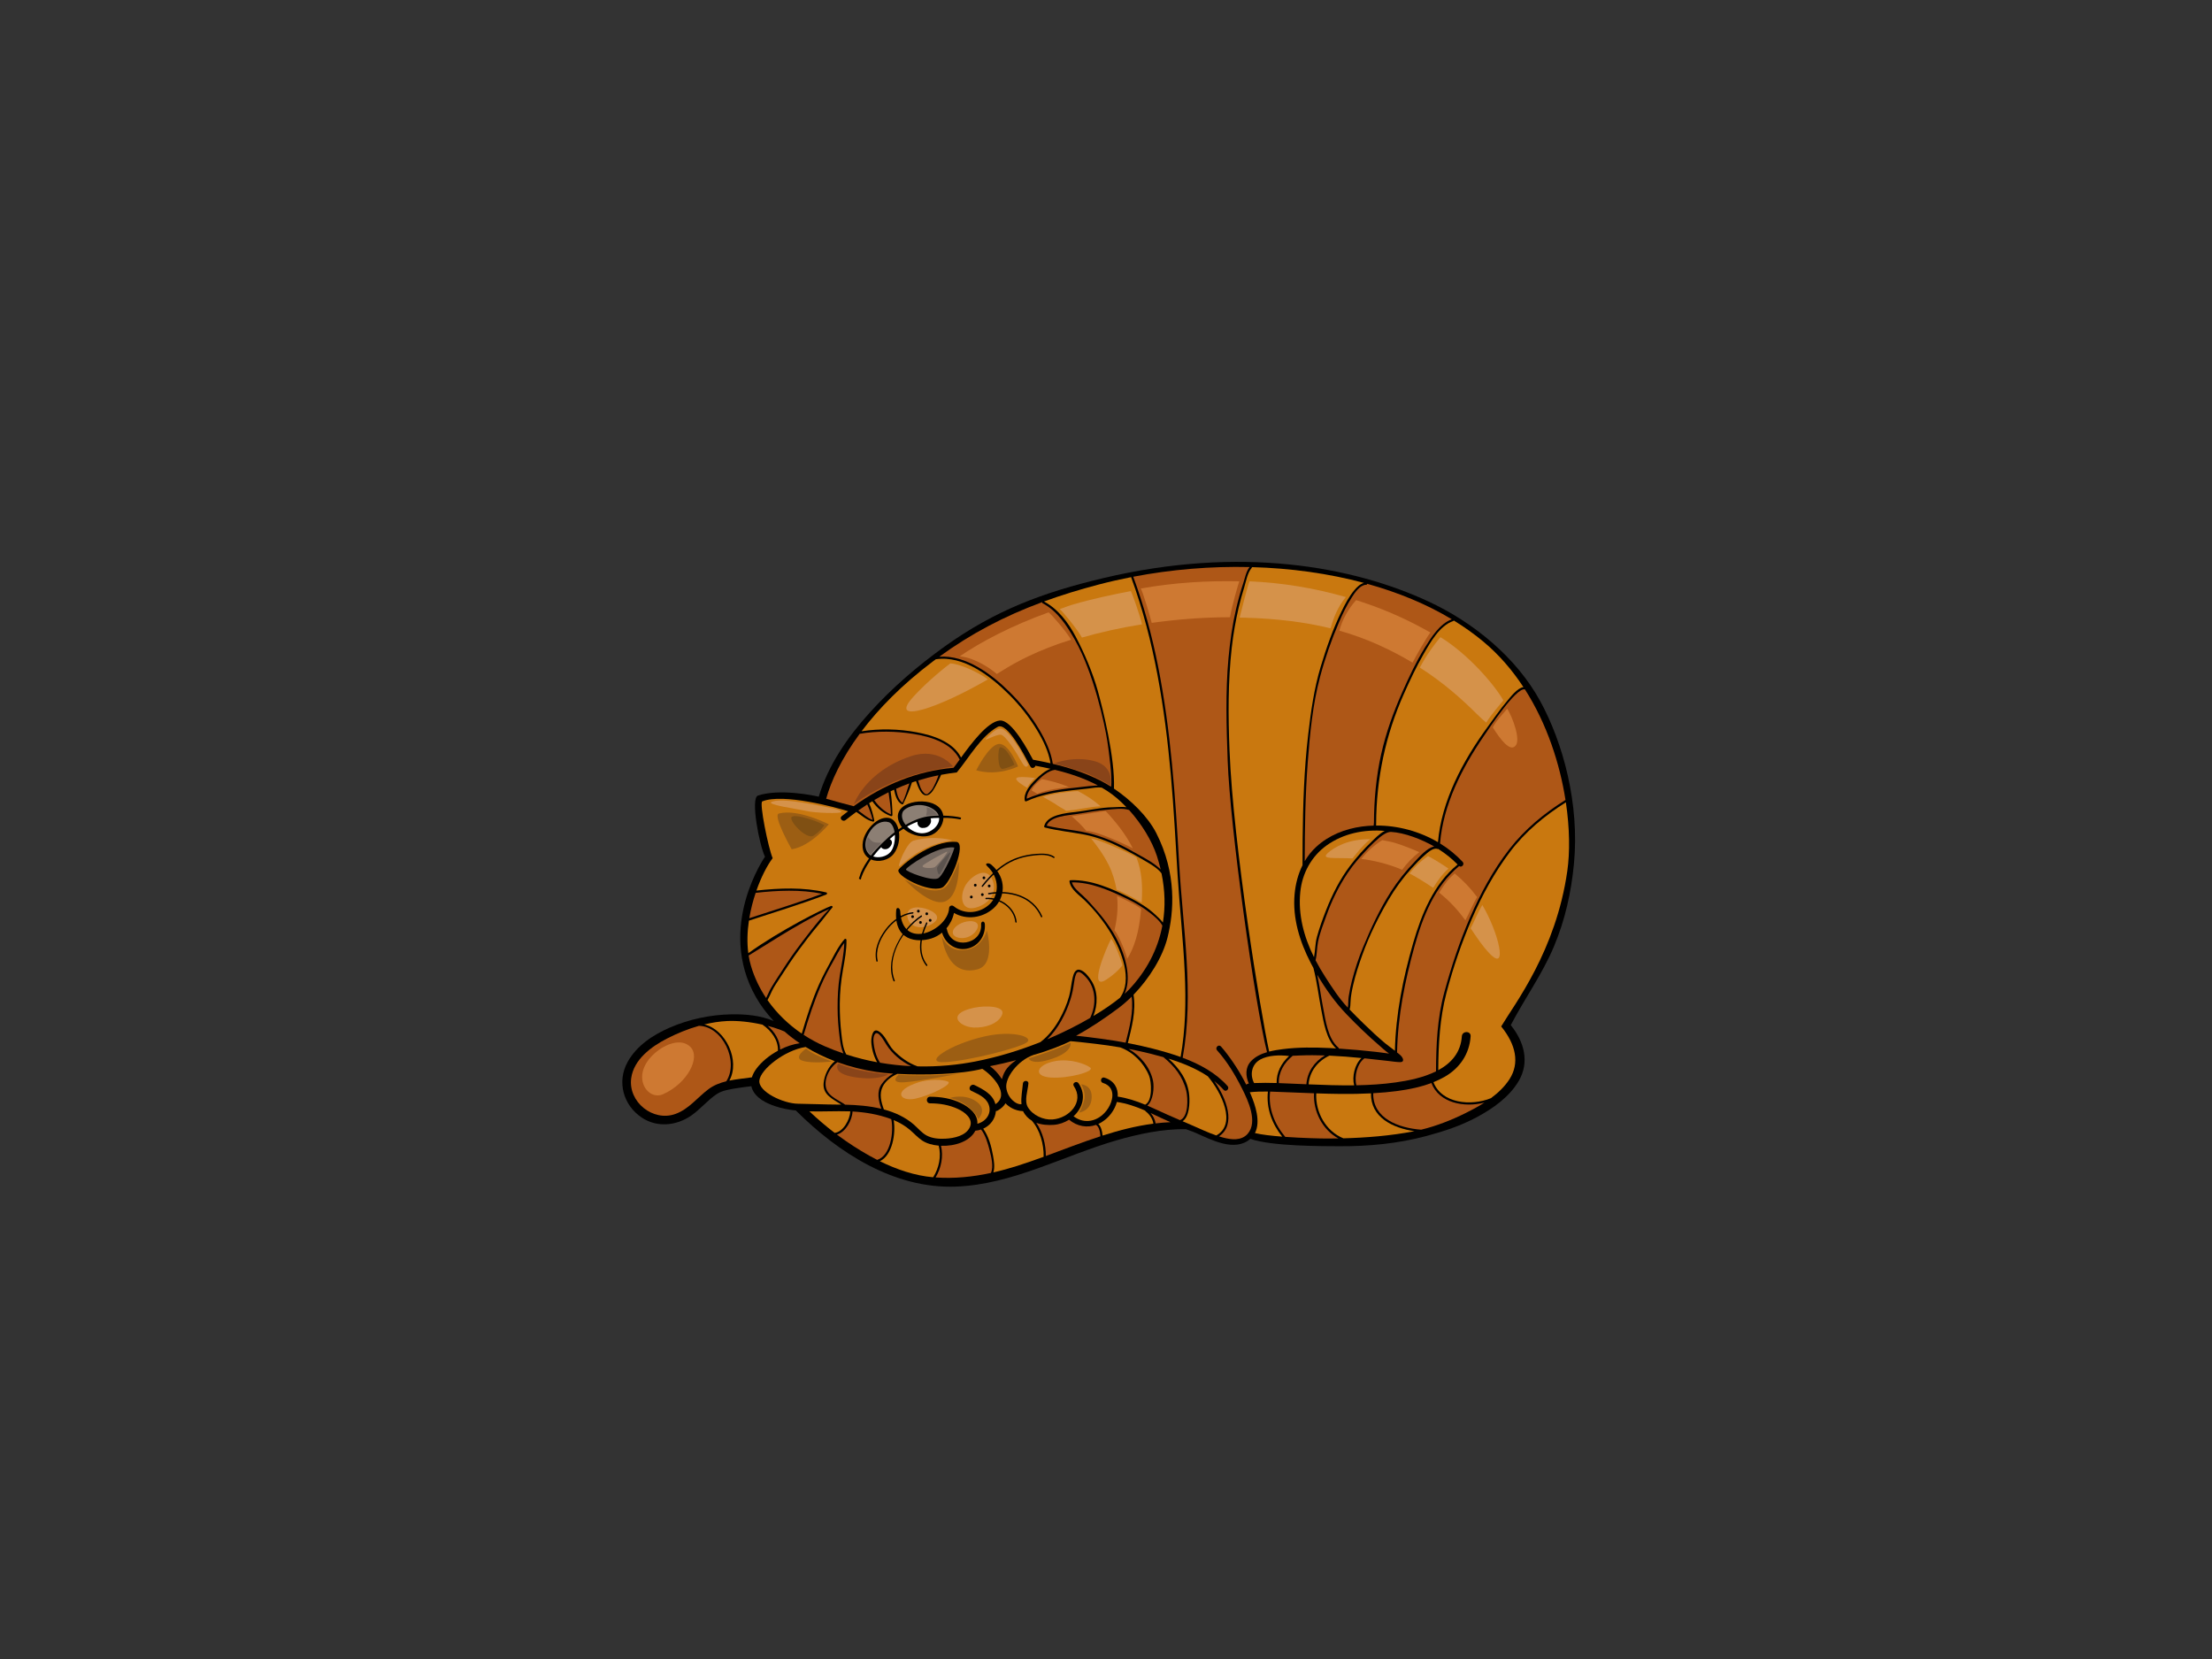 <?xml version="1.0" encoding="utf-8"?>
<!-- Generator: Adobe Illustrator 17.0.0, SVG Export Plug-In . SVG Version: 6.00 Build 0)  -->
<!DOCTYPE svg PUBLIC "-//W3C//DTD SVG 1.1//EN" "http://www.w3.org/Graphics/SVG/1.1/DTD/svg11.dtd">
<svg version="1.1" id="Layer_1" xmlns="http://www.w3.org/2000/svg" xmlns:xlink="http://www.w3.org/1999/xlink" x="0px" y="0px"
	 width="800px" height="600px" viewBox="0 0 800 600" enable-background="new 0 0 800 600" xml:space="preserve">
<rect x="0" y="0" width="800" height="600" fill="#333333" stroke="none"/>
<g>
	<path d="M556.986,253.471c-8.682-15.81-24.12-28.399-40.335-35.929c-27.452-12.747-68.068-20.213-117.631-8.461
		c-21.843,5.177-39.102,11.646-57.332,24.704c-9.824,7.036-19.06,14.991-27.162,23.964c-7.952,8.802-14.992,18.93-18.418,30.395
		c-1.627-0.42-14.094-3.016-21.994-0.415c-2.793,0.919,0.56,18.121,2.554,22.116c-0.007,0.009-17.694,25.33-3.306,50.723
		c1.817,3.21,4.036,6.081,6.464,8.701c-4.762-2.045-10.255-2.51-15.334-2.421c-7.557,0.137-15.227,1.763-22.165,4.761
		c-6.093,2.63-12.108,6.56-15.37,12.525c-3.904,7.124-1.535,15.564,5.106,20.03c5.581,3.755,12.654,2.983,17.994-0.748
		c3.313-2.315,5.86-5.546,9.237-7.774c1.965-1.3,4.836-1.701,7.115-2.08c1.768-0.296,3.551-0.485,5.331-0.724
		c0.083,0.406,0.208,0.813,0.388,1.217c1.431,3.183,4.989,4.922,8.123,5.982c2.464,0.835,5.016,1.317,7.615,1.592
		c0.032,0.042,0.058,0.081,0.097,0.121c15.304,15.22,35.445,28.246,57.777,27.396c20.519-0.78,38.912-11.208,58.275-16.793
		c7.349-2.12,16.55-4.168,24.934-3.963c1.438,0.6,1.974,0.656,3.405,1.291c5.694,2.517,14.235,7.097,19.858,2.192
		c7.814,2.761,26.494,2.64,32.174,2.673c10.756,0.064,21.402-1.008,31.319-3.652c6.547-1.75,12.64-3.741,18.602-6.961
		c5.749-3.106,11.521-7.191,14.915-12.907c4.068-6.855,2.002-14.239-2.718-20.136c-0.037-0.047-0.076-0.091-0.116-0.133
		c4.986-9.574,11.381-18.388,15.583-28.373c4.048-9.612,6.263-19.536,7.266-29.929C571.32,290.798,565.345,268.702,556.986,253.471z
		"/>
	<path fill="#AE5717" d="M551.514,249.334c8.015,12.534,12.624,26.939,14.668,39.977c-7.714,4.83-14.689,10.566-20.301,17.786
		c-5.857,7.526-10.412,15.995-14.208,24.719c-3.815,8.771-6.819,17.907-9.334,27.134c-2.534,9.307-2.938,18.926-2.984,28.517
		c-4.533,2.254-9.982,3.361-14.617,4.006c-4.69,0.658-9.423,0.947-14.166,1.033c-0.885-3.137,0.264-7.867,2.903-9.746
		c2.919,0.299,5.83,0.631,8.733,0.961c1.396,0.16,2.82,0.401,4.228,0.414c1.592,0.014,1.112-1.547,0.009-2.537
		c-0.275-0.246-0.691-0.585-1.174-0.966c0.245-13.037,2.792-25.694,6.272-38.249c2.984-10.77,7.337-21.874,16.175-29.157
		c0.872,0.694,2.108-0.624,1.276-1.516c-2.4-2.577-5.167-4.807-8.177-6.666c1.112-14.044,7.989-27.353,15.81-38.806
		C538.18,263.965,548.349,248.417,551.514,249.334z"/>
	<path fill="#C9780F" d="M489.743,392.523c-5.49,0.073-10.992-0.123-16.471-0.353c0.345-4.739,3.377-8.461,7.541-10.388
		c3.863,0.175,7.726,0.486,11.577,0.87C489.974,384.931,488.922,389.341,489.743,392.523z"/>
	<path fill="#AE5717" d="M467.525,381.839c0.86-0.045,1.706-0.08,2.527-0.111c3.047-0.124,6.1-0.11,9.148-0.009
		c-3.761,2.188-6.411,5.892-6.725,10.416c-2.577-0.112-5.151-0.225-7.717-0.323c-0.747-0.029-1.498-0.059-2.252-0.091
		C462.38,387.753,464.419,384.355,467.525,381.839z"/>
	<path fill="#C9780F" d="M461.718,391.69c-2.365-0.088-5.798-0.092-8.158,0.013c-1.576-2.965-0.948-6.752,2.222-8.501
		c2.906-1.598,7.063-1.698,10.433-1.278C463.392,384.514,461.619,387.85,461.718,391.69z"/>
	<path fill="#AE5717" d="M476.693,340.567c0.638-3.169,1.863-6.189,2.941-9.224c1.958-5.507,4.526-10.784,7.784-15.644
		c2.187-3.261,4.802-6.219,7.518-9.051c1.262-1.316,2.584-2.58,3.988-3.743c1.001-0.828,2.751-2.116,4.23-2.028
		c4.79,0.28,10.92,2.61,15.555,5.276c-2.58,0.407-5.555,3.949-6.912,5.34c-3.315,3.396-6.251,7.08-8.806,11.073
		c-4.022,6.297-7.166,13.126-10.023,20.016c-1.605,3.87-2.91,7.858-3.97,11.91c-0.508,1.944-0.901,3.913-1.22,5.893
		c-0.217,1.341-0.069,2.717-0.333,4.036c-0.026-0.027-0.055-0.054-0.079-0.084c-3.125-3.319-5.708-7.342-8.163-11.171
		c-1.223-1.903-2.37-3.866-3.415-5.878C476.335,345.128,476.254,342.749,476.693,340.567z"/>
	<path fill="#C9780F" d="M475.23,346.193c-3.641-7.352-5.814-15.338-4.95-23.677c0.691-6.689,4.029-12.831,9.513-16.76
		c6.064-4.338,13.545-5.86,21.018-5.243c-1.865,0.902-3.661,2.847-4.787,3.922c-2.774,2.652-5.377,5.567-7.698,8.626
		c-3.719,4.904-6.51,10.433-8.743,16.148c-1.239,3.174-2.42,6.406-3.31,9.698C475.635,341.264,475.686,343.811,475.23,346.193z"/>
	<path fill="#C9780F" d="M519.842,307.037c0.118,0.043,0.22,0.029,0.3-0.017c2.599,1.638,4.97,3.534,7.012,5.644
		c-8.646,7.122-13.008,17.86-16.059,28.376c-3.692,12.731-6.297,25.723-6.611,38.983c-1.346-1.036-2.903-2.193-3.556-2.736
		c-2.619-2.18-5.099-4.522-7.548-6.886c-1.791-1.73-3.558-3.49-5.278-5.291c0.277-0.933,0.305-1.902,0.345-2.887
		c0.079-2.051,0.504-4.048,0.957-6.048c0.841-3.694,2.036-7.306,3.31-10.872c2.46-6.881,5.821-13.657,9.512-19.955
		c2.397-4.093,5.153-7.819,8.313-11.343c1.461-1.627,2.994-3.202,4.646-4.645C516.198,308.474,518.315,306.458,519.842,307.037z"/>
	<path fill="#AE5717" d="M487.061,366.896c3.793,3.937,7.74,7.758,11.893,11.313c0.506,0.433,1.916,1.775,3.431,2.833
		c-1.621-0.197-3.236-0.452-4.831-0.626c-4.447-0.49-8.905-0.901-13.368-1.185c0.03-0.115,0.009-0.239-0.116-0.343
		c-3.851-3.195-4.661-9.891-5.56-14.481c-0.765-3.918-1.274-7.935-2.101-11.859C479.419,357.694,482.993,362.678,487.061,366.896z"
		/>
	<path fill="#AE5717" d="M496.898,297.642c0-0.008,0.007-0.016,0.007-0.023c0.049-8.33,0.786-16.671,2.605-24.807
		c1.745-7.806,4.42-15.251,7.67-22.545c2.423-5.436,4.945-10.874,8.079-15.943c2.367-3.824,5.37-8.649,9.788-10.363
		c-9.067-5.454-19.412-9.721-30.556-12.815c-0.027,0.174-0.145,0.333-0.372,0.34c-0.058,0.003-0.118,0.004-0.176,0.006
		c-2.251,0.234-3.979,2.897-5.076,4.605c-1.826,2.841-3.299,5.906-4.626,9.007c-2.726,6.367-5.025,12.974-6.812,19.667
		c-2.658,9.957-3.678,20.516-4.452,30.762c-0.909,11.957-1.086,23.944-1.107,35.929c1.123-1.91,2.506-3.673,4.184-5.208
		c4.57-4.194,10.417-6.512,16.515-7.333c1.403-0.19,2.818-0.293,4.24-0.335C496.829,298.272,496.856,297.958,496.898,297.642z"/>
	<path fill="#C9780F" d="M536.38,231.97c-3.273-2.72-6.808-5.231-10.569-7.537c-0.044,0.065-0.102,0.121-0.194,0.152
		c-4.966,1.704-8.292,7.67-10.742,11.937c-2.681,4.676-4.97,9.556-7.157,14.477c-6.639,14.95-9.947,30.533-10.019,46.887
		c0,0.009,0.004,0.015,0.004,0.024c0.012,0.219,0.005,0.44-0.023,0.659c7.776-0.056,15.65,2.063,22.375,6.017
		c1.313-14.996,8.99-29.383,17.717-41.34c2.43-3.327,4.767-6.751,7.441-9.886c0.945-1.112,3.579-4.61,5.763-4.85
		C546.967,242.402,542.14,236.759,536.38,231.97z"/>
	<path fill="#C9780F" d="M452.779,205.107c14.043,0.388,27.787,2.288,40.52,5.711c-1.442,0.382-2.599,1.58-3.535,2.695
		c-1.903,2.272-3.297,4.978-4.589,7.629c-3.098,6.362-5.458,13.119-7.502,19.884c-2.423,8.022-3.586,16.353-4.554,24.662
		c-1.463,12.575-1.882,25.249-2.004,37.901c-0.032,3.112-0.039,6.222-0.042,9.335c-1.618,3.241-2.541,6.84-2.866,10.496
		c-0.781,8.716,1.882,17.218,5.855,24.872c0.312,0.601,0.633,1.202,0.957,1.796c1.281,4.923,1.854,10.067,2.823,15.038
		c0.871,4.461,1.775,10.767,5.368,14.049c-0.721-0.043-1.44-0.092-2.159-0.127c-5.703-0.275-11.473-0.34-17.144,0.39
		c-1.565,0.203-3.255,0.457-4.901,0.878c-3.111-14.239-12.976-74.586-14.337-108.952c-0.49-12.365-0.568-24.768,0.809-37.086
		c0.548-4.899,1.394-9.762,2.513-14.561c0.573-2.452,1.253-4.876,1.995-7.281c0.67-2.178,1.174-5.281,2.695-7.026
		C452.761,205.315,452.79,205.207,452.779,205.107z"/>
	<path fill="#C9780F" d="M397.518,211.364c3.814-0.998,7.677-1.87,11.572-2.632c0.004,0.025,0.002,0.05,0.011,0.079
		c8.431,22.98,12.171,47.299,14.356,71.584c1.078,11.993,1.701,24.012,2.439,36.027c0.728,11.871,2.067,23.699,2.591,35.584
		c0.446,10.089,0.3,20.275-1.505,30.239c-0.002,0.009,0.003,0.019,0.003,0.027c-3.32-1.198-6.711-2.157-9.966-2.998
		c-3.019-0.781-6.063-1.449-9.126-2.03c1.412-5.633,3.024-11.644,2.066-17.482c5.647-5.827,10.498-13.534,12.284-20.662
		c2.332-9.333,3.391-23.121-4.034-37.759c-3.014-5.943-9.119-11.953-15.329-16.126c0.437-11.094-4.083-29.035-5.846-35.369
		c-1.808-6.487-4.866-13.701-8.03-19.665c-2.675-5.044-6.311-9.908-11.439-12.643C383.802,215.261,390.409,213.225,397.518,211.364z
		"/>
	<path fill="#C9780F" d="M399.416,389.735c-1.227-0.381-1.747,1.538-0.529,1.916c2.839,0.879,3.666,3.011,3.371,5.284
		c-0.06,0.144-0.086,0.307-0.078,0.471c-0.298,1.53-1.071,3.085-2.058,4.33c-3.098,3.91-7.957,4.959-11.859,1.976
		c3.292-2.978,4.72-7.628,1.813-11.93c-0.714-1.055-2.436-0.062-1.717,1.002c3.925,5.807-1.725,11.626-7.691,12.081
		c-3.34,0.257-7.166-1.513-8.914-4.414c-1.403-2.329-0.026-6.058,0.178-8.568c0.104-1.277-1.884-1.266-1.986,0
		c-0.192,2.351-0.772,5.117-0.501,7.439c-1.924,0.345-5.113-2.293-5.509-5.953c-0.398-3.665,4.134-9.851,9.808-11.83
		c5.617-1.559,10.664-3.646,13.417-4.991c6.295,0.6,12.113,1.249,17.987,2.251c4.695,1.732,8.509,5.595,10.426,10.238
		c0.874,2.109,1.38,9.14-1.419,10.482c-3.197-1.33-6.477-2.411-9.913-2.922C404.416,393.62,403.056,390.861,399.416,389.735z"/>
	<path fill="#C9780F" d="M351.268,394.505c2.381,1.168,5.225,2.261,6.279,4.923c1.294,3.271-1.033,6.256-4.073,6.989
		c0.296-3.499-3.133-6.109-5.907-7.453c-3.542-1.717-7.298-2.3-11.196-2.311c-1.537-0.006-1.537,2.379,0,2.382
		c3.512,0.01,6.766,0.541,9.993,1.99c2.43,1.089,5.798,3.556,4.401,6.631c-1.431,3.149-5.789,4.012-8.845,4.165
		c-2.293,0.118-4.753-0.058-6.805-1.157c-1.787-0.959-3.148-2.682-4.665-3.996c-3.098-2.668-6.82-4.358-10.782-5.424
		c-0.982-2.702-1.766-5.597-0.398-8.305c1.012-1.998,3.031-3.588,5.278-4.564c9.807,0.539,23.145,0.166,30.693-1.822
		c3.734,2.326,10.141,9.265,4.769,12.793c-0.879-3.559-4.397-5.359-7.539-6.902C351.096,391.769,349.885,393.826,351.268,394.505z"
		/>
	<path fill="#AE5717" d="M303.691,375.348c0.245,1.872,0.55,3.885,1.339,5.647c-2.224-0.754-4.455-1.605-6.685-2.576
		c-2.684-1.165-5.255-2.556-7.684-4.143c1.784-6.063,3.733-12.077,6.255-17.878c1.22-2.81,2.61-5.54,4.136-8.195
		c1.403-2.434,2.555-4.967,4.29-7.178c-0.095,3.949-0.982,7.811-1.609,11.703c-0.626,3.891-0.819,7.853-0.807,11.79
		C302.935,368.139,303.221,371.759,303.691,375.348z"/>
	<path fill="#AE5717" d="M316.995,387.678c1.687,0.25,3.748,0.456,6.05,0.607c-1.678,0.975-3.153,2.296-4.216,3.837
		c-1.842,2.666-1.093,5.989-0.085,8.887c-4.27-1.035-8.784-1.391-13.082-1.491c-2.383-1.717-5.779-2.815-6.785-5.666
		c-1.107-3.136,0.982-7.699,4.011-9.706C307.44,385.795,312.188,386.967,316.995,387.678z"/>
	<path fill="#AE5717" d="M318.282,384.35c-1.505-2.227-2.251-5.358-2.393-7.906c-0.081-1.452,0.483-3.911,2.207-2.205
		c1.008,1,1.713,2.352,2.464,3.546c2.011,3.201,5.284,6.065,8.951,7.794C325.865,385.405,322.11,385.009,318.282,384.35z"/>
	<path fill="#AE5717" d="M358.041,385.596c3.579-0.716,5.945-1.254,9.464-2.184c-2.688,1.94-4.313,3.556-5.139,6.879
		C361.007,388.26,359.826,386.885,358.041,385.596z"/>
	<path fill="#AE5717" d="M409.273,360.455c0.761,5.553-0.821,11.276-2.161,16.622c-0.002,0.007,0,0.011,0,0.019
		c-5.932-1.099-11.931-1.881-17.93-2.505c5.361-2.906,10.426-6.337,15.378-10.036C406.152,363.364,407.736,361.98,409.273,360.455z"
		/>
	<path fill="#AE5717" d="M406.732,359.421c2.268-5.069,0.74-11.718-1.403-16.769c-2.106-4.953-5.15-9.333-8.676-13.364
		c-1.642-1.876-3.273-3.794-5.123-5.469c-1.42-1.285-3.315-2.774-3.854-4.703c6.843-0.091,13.53,2.904,19.599,5.773
		c3.13,1.476,6.112,3.253,8.819,5.406c1.345,1.066,3.327,2.691,4.29,4.472c-1.655,8.726-5.848,16.573-12.109,23.165
		C407.83,358.398,407.313,358.898,406.732,359.421z"/>
	<path fill="#AE5717" d="M378.754,375.871c4.043-3.893,6.808-9.406,8.422-14.503c0.608-1.921,0.982-3.881,1.255-5.874
		c0.144-1.087,0.321-2.197,0.758-3.214c0.793-1.844,2.728,0.293,3.403,0.986c3.868,3.987,4.002,10.081,1.669,14.885
		C389.788,370.759,384.552,373.423,378.754,375.871z"/>
	<path fill="#AE5717" d="M419.77,314.439c-0.56-0.552-1.172-1.048-1.738-1.484c-2.547-1.972-5.497-3.379-8.283-4.975
		c-4.545-2.603-9.325-4.777-14.372-6.21c-5.502-1.566-11.288-1.805-16.84-3.162c1.295-3.497,7.883-3.706,10.884-4.209
		c3.655-0.614,7.303-1.258,11.003-1.551c2.037-0.163,5.622-0.718,7.925,0.108c4.423,4.892,8.22,10.967,10.072,16.656
		C418.95,311.236,419.394,312.845,419.77,314.439z"/>
	<path fill="#AE5717" d="M376.916,217.775c-0.041,0.15,0.002,0.317,0.18,0.411c5.377,2.839,8.752,8.095,11.677,13.264
		c6.78,11.987,10.789,30.555,11.709,36.629c0.617,4.068,1.847,13.062,1.361,16.456c-1.373-0.873-2.737-1.655-4.071-2.319
		c-5.525-2.755-11.166-4.583-17.007-5.967c-0.664-4.347-2.599-8.434-4.795-12.2c-2.948-5.056-6.697-9.668-10.842-13.786
		c-6.452-6.415-15.775-13.419-25.424-12.758C351.199,229.167,363.154,222.863,376.916,217.775z"/>
	<path fill="#AE5717" d="M397.069,284.073c-0.414,0.014-0.825,0.043-1.211,0.067c-2.487,0.167-4.988,0.533-7.469,0.796
		c-5.803,0.608-11.667,1.561-17.04,3.927c-0.093-2.346,2.157-4.719,3.629-6.232c1.639-1.692,4.09-3.909,6.565-4.21
		C386.907,279.728,392.22,281.499,397.069,284.073z"/>
	<path fill="#C9780F" d="M337.495,239.137c0.314-0.237,0.629-0.466,0.946-0.7c10.053-1.507,19.834,6.134,26.488,12.749
		c3.876,3.852,7.282,8.188,10.112,12.858c2.219,3.663,4.194,7.74,4.894,12.01c-2.087-0.478-4.203-0.908-6.345-1.302
		c-1.602-2.985-7.645-14.584-12.012-14.168c-4.385,0.419-10.317,8.307-13.985,13.389c-3.015-5.765-10.128-8.017-16.108-9.142
		c-6.461-1.216-13.362-1.372-19.894-0.349C317.706,256.373,326.132,247.677,337.495,239.137z"/>
	<path fill="#AE5717" d="M310.915,265.397c6.364-1.1,13.056-0.975,19.411,0.034c6.163,0.981,13.792,3.195,16.746,9.269
		c-0.95,1.316-1.713,2.385-2.208,2.984c-13.279,1.133-25.38,6.164-36.118,13.894c-2.497-0.624-6.921-1.836-9.952-2.701
		C300.579,282.474,304.349,274.312,310.915,265.397z"/>
	<path fill="#AE5717" d="M339.413,280.4c-0.437,1.393-1.339,3.449-2.092,4.755c-0.347,0.604-1.228,1.557-1.803,1.956
		c-0.871,0.598-1.845-0.871-2.21-1.457c-0.61-0.98-0.862-2.301-1.258-3.387C334.408,281.539,336.857,280.911,339.413,280.4z"/>
	<path fill="#AE5717" d="M328.883,283.322c-0.746,2.262-1.484,4.834-2.495,6.998c-1.271-0.969-1.958-2.608-2.293-5.065
		C325.649,284.56,327.244,283.913,328.883,283.322z"/>
	<path fill="#AE5717" d="M322.226,294.534c-2.397-0.975-4.589-3.057-6.052-5.17c1.683-1.004,3.405-1.951,5.174-2.83
		C321.703,289.077,322.182,291.967,322.226,294.534z"/>
	<path fill="#AE5717" d="M313.656,290.93c0.76,1.676,1.551,3.815,1.947,5.609c-1.819-0.614-3.62-2.299-5.208-3.395
		C311.469,292.38,312.554,291.642,313.656,290.93z"/>
	<path fill="#AE5717" d="M273.292,322.911c7.962-0.878,16.145-1.293,24.037,0.334c-8.667,3.263-17.537,5.938-26.333,8.834
		C271.526,328.885,272.33,325.783,273.292,322.911z"/>
	<path fill="#AE5717" d="M271.616,349.402c-0.372-1.246-0.656-2.523-0.86-3.828c1.808-0.969,18.917-12.321,29.169-16.818
		c-3.733,3.743-10.054,12.167-12.104,14.964c-2.233,3.05-4.283,6.227-6.334,9.398c-0.915,1.413-1.835,2.836-2.681,4.293
		c-0.664,1.141-1.117,2.38-1.73,3.546C274.723,357.436,272.86,353.562,271.616,349.402z"/>
	<path fill="#C9780F" d="M277.585,361.699c0.613-1.068,1.082-2.207,1.612-3.318c0.811-1.695,1.962-3.28,2.975-4.862
		c2.171-3.389,4.394-6.745,6.773-9.994c2.219-3.032,4.524-6.034,6.944-8.911c1.803-2.137,3.664-4.67,5.204-6.484
		c0.196-0.226-0.222-0.585-0.49-0.489c-2.652,0.948-18.152,8.621-29.967,17.094c-0.509-3.842-0.363-7.861,0.22-11.773
		c9.348-3.086,18.787-5.902,27.978-9.433c0.342-0.133,0.414-0.672,0-0.772c-8.269-1.947-16.875-1.583-25.262-0.67
		c1.739-4.959,3.918-9.145,5.87-11.721c-1.629-3.844-4.884-20.075-3.747-20.534c7.568-3.038,26.672,2.178,31.044,3.562
		c-0.788,0.59-1.562,1.193-2.332,1.803c-0.999,0.8,0.416,2.199,1.408,1.405c1.281-1.024,2.582-2.013,3.893-2.965
		c1.946,1.277,3.671,2.978,5.992,3.509c0.307,0.068,0.555-0.188,0.49-0.489c-0.453-2.102-0.966-4.201-1.865-6.159
		c0.388-0.243,0.779-0.481,1.168-0.719c1.678,2.437,3.934,4.39,6.764,5.385c0.249,0.086,0.506-0.138,0.506-0.383
		c-0.023-2.885-0.259-5.753-0.663-8.605c0.412-0.202,0.832-0.397,1.249-0.588c0.395,1.917,1.049,4.353,2.779,5.266
		c0.176,0.093,0.448,0.057,0.543-0.145c1.189-2.521,2.321-5.058,3.149-7.715c0.483-0.167,0.976-0.325,1.466-0.484
		c0.7,1.991,2.118,6.216,4.586,4.907c1.281-0.675,2.111-2.413,2.772-3.609c0.642-1.167,1.17-2.39,1.74-3.591
		c1.831-0.341,3.713-0.633,5.659-0.855c4.348-5.199,8.694-13.151,14.804-16.489c3.442-1.88,9.793,10.573,11.233,13.271
		c0.01,0.023,0.025,0.048,0.037,0.071c0.185,0.344,0.37,0.688,0.555,1.029c0.478,0.885,1.632,0.456,1.815-0.312
		c1.798,0.33,3.609,0.692,5.421,1.106c-2.103,0.806-3.999,2.55-5.499,4.03c-1.847,1.826-4.288,4.664-3.78,7.479
		c0.049,0.274,0.372,0.336,0.585,0.238c5.188-2.392,10.883-3.339,16.517-3.981c2.062-0.238,4.127-0.404,6.189-0.665
		c1.221-0.152,3.123-0.537,4.598-0.257c0.661,0.382,1.311,0.772,1.953,1.185c2.333,1.512,4.691,3.529,6.921,5.862
		c-1.574-0.218-3.303,0.006-4.774,0.02c-4.602,0.048-9.027,1.188-13.568,1.701c-3.393,0.384-10.403,0.993-11.404,5.142
		c-0.051,0.208,0.062,0.433,0.277,0.489c4.714,1.201,9.564,1.649,14.337,2.572c4.88,0.942,9.524,2.853,13.935,5.106
		c2.936,1.496,5.858,3.139,8.69,4.835c1.424,0.853,3.93,2.301,5.199,4.086c1.285,6.206,1.406,12.163,0.492,17.771
		c-0.795-1.071-1.858-2.01-2.737-2.845c-2.608-2.479-5.728-4.354-8.914-5.989c-6.563-3.369-14.24-6.757-21.748-6.492
		c-0.28,0.01-0.419,0.245-0.381,0.502c0.426,2.88,3.509,4.859,5.437,6.735c3.701,3.596,7.092,7.836,9.721,12.26
		c3.616,6.084,7.843,16.622,3.091,23.036c-2.462,2-5.724,4.269-9.616,6.602c1.66-4.124,1.701-9.029-0.728-12.817
		c-0.888-1.381-2.436-3.434-4.092-3.883c-1.731-0.469-2.332,1.442-2.651,2.78c-0.53,2.207-0.675,4.468-1.274,6.676
		c-0.809,2.957-2.039,5.795-3.535,8.469c-1.729,3.091-4.025,6.044-6.868,8.197c-7.231,2.891-15.23,5.399-23.625,7.027
		c-6.128,1.19-13.186,1.931-20.785,1.754c-3.354-1.163-6.411-3.408-8.794-5.904c-1.917-2.012-2.943-5.547-5.467-6.883
		c-2.221-1.175-2.561,2.83-2.496,4.014c0.129,2.325,0.858,5.108,2.122,7.279c-3.674-0.68-7.407-1.605-11.166-2.828
		c-1.253-2.189-1.493-5.076-1.771-7.482c-0.418-3.596-0.603-7.206-0.58-10.823c0.026-4.112,0.43-8.194,1.14-12.242
		c0.631-3.608,1.339-7.191,1.278-10.871c-0.003-0.332-0.439-0.552-0.678-0.284c-1.879,2.105-3.171,4.579-4.491,7.055
		c-1.641,3.08-3.324,6.104-4.743,9.304c-2.554,5.759-4.482,11.778-6.26,17.814C285.134,370.533,280.902,366.446,277.585,361.699z"/>
	<path fill="#AE5717" d="M283.717,373.052c1.75,1.531,3.595,2.948,5.52,4.244c-2.351,0.32-4.795,1.142-7.102,2.301
		c-0.046-3.348-1.917-6.361-4.475-8.567C279.827,371.595,281.896,372.278,283.717,373.052z"/>
	<path fill="#AE5717" d="M256.218,393.928c-4.011,3.005-7.039,7.151-11.882,8.925c-8.17,2.994-17.224-4.344-16.05-12.915
		c0.923-6.738,7.229-11.394,12.837-14.277c3.683-1.895,7.612-3.51,11.648-4.651c8.519,0.13,14.603,12.816,9.905,20.053
		C260.367,391.626,258.164,392.473,256.218,393.928z"/>
	<path fill="#C9780F" d="M273.641,386.401c-0.742,0.974-1.357,2.071-1.709,3.222c-2.668,0.405-5.463,0.639-8.149,1.19
		c3.986-7.222-1.262-18.513-9.076-20.311c2.735-0.662,5.507-1.095,8.278-1.233c3.731-0.189,8.366,0.314,12.768,1.302
		c3.172,2.176,5.761,5.573,5.597,9.434C278.287,381.67,275.521,383.926,273.641,386.401z"/>
	<path fill="#C9780F" d="M274.63,390.794c0.412-4.09,9.258-11.024,16.742-12.137c3.335,2.037,6.88,3.744,10.564,5.141
		c-2.319,1.849-3.784,5.113-4.059,7.85c-0.434,4.345,3.366,5.835,6.412,7.847c-0.515-0.006-1.022-0.012-1.528-0.012
		c-4.277-0.005-9.085-0.242-14.24-0.306C283.366,399.114,274.217,394.885,274.63,390.794z"/>
	<path fill="#C9780F" d="M292.729,401.938c4.741,0.122,9.54-0.152,14.131-0.014c0.226,0.005,0.449,0.018,0.673,0.026
		c-0.166,3.034-2.585,7.434-5.671,7.769C298.683,407.291,295.639,404.682,292.729,401.938z"/>
	<path fill="#AE5717" d="M306.078,412.776c-1.149-0.784-2.281-1.598-3.396-2.433c3.13-0.913,5.509-5.138,5.648-8.355
		c4.668,0.251,9.288,1.04,13.694,2.649c0.108,0.039,0.213,0.086,0.321,0.124c0.955,4.562-0.215,13.206-5.098,14.72
		C313.33,417.488,309.588,415.176,306.078,412.776z"/>
	<path fill="#C9780F" d="M318.211,419.968c4.547-2.124,5.819-10.06,5.007-14.858c2.15,0.897,4.171,2.065,5.939,3.588
		c1.472,1.267,2.751,2.71,4.372,3.797c1.535,1.025,3.666,1.65,5.973,1.845c0.982,3.813,0.109,8.124-2.014,11.432
		C330.816,425.187,324.316,422.978,318.211,419.968z"/>
	<path fill="#AE5717" d="M358.362,424.214c-6.558,1.42-13.237,2.104-19.992,1.621c2.032-3.371,2.88-7.617,1.961-11.443
		c4.944,0.197,10.432-1.532,12.413-5.454c0.726-0.061,1.424-0.211,2.083-0.434c1.662,2.163,2.471,5.126,3.126,7.703
		C358.422,418.041,359.477,422.057,358.362,424.214z"/>
	<path fill="#C9780F" d="M367.931,421.648c-2.864,0.906-5.756,1.706-8.671,2.368c0.642-1.924,0.159-4.501-0.148-6.214
		c-0.561-3.148-1.56-6.912-3.526-9.593c2.548-1.141,4.358-3.464,4.605-6.394c0.197,0.005,0.405-0.036,0.622-0.159
		c1.343-0.76,2.261-1.655,2.837-2.632c1.124,1.202,3.252,2.718,6.346,2.841c0.763,1.554,1.875,2.654,3.158,3.427
		c3.001,3.42,4.378,8.583,4.288,13.078C374.287,419.524,371.118,420.638,367.931,421.648z"/>
	<path fill="#AE5717" d="M378.243,418.079c0.03-4.061-1.093-8.597-3.458-12.004c2.059,0.76,4.348,0.897,6.348,0.744
		c1.981-0.153,3.879-0.832,5.506-1.868c2.989,2.482,6.544,2.998,9.737,1.884c1.158,0.627,1.512,2.66,1.609,4.118
		C391.35,413.107,384.81,415.668,378.243,418.079z"/>
	<path fill="#C9780F" d="M398.761,410.699c-0.12-1.482-0.506-3.241-1.54-4.2c1.754-0.79,3.368-2.087,4.677-3.831
		c0.939-1.25,1.641-2.676,2.027-4.124c3.565,0.5,6.954,1.696,10.254,3.122c0.016,0.098,0.067,0.196,0.162,0.266
		c1.387,1.048,2.559,2.693,2.785,4.46C410.866,407.201,404.772,408.776,398.761,410.699z"/>
	<path fill="#AE5717" d="M417.919,406.294c-0.169-1.382-0.869-2.693-1.801-3.762c1.288,0.591,2.566,1.2,3.833,1.807
		c1.114,0.525,2.233,1.027,3.356,1.514C421.495,405.931,419.701,406.085,417.919,406.294z"/>
	<path fill="#AE5717" d="M426.761,405.117c-3.001-1.293-5.987-2.598-8.962-3.987c-0.948-0.443-1.903-0.871-2.864-1.286
		c2.173-1.772,2.541-6.576,2.085-8.86c-0.969-4.826-4.485-9.133-8.856-11.639c2.556,0.487,5.136,1.046,7.79,1.707
		c1.569,0.389,3.174,0.812,4.787,1.272c3.981,3.229,7.039,6.982,8.297,12.238C429.651,397.122,429.905,403.975,426.761,405.117z"/>
	<path fill="#C9780F" d="M430.756,406.828c-1.024-0.437-2.043-0.871-3.063-1.31c2.476-1.645,2.633-6.619,2.411-9.29
		c-0.46-5.526-3.558-9.839-7.488-13.346c4.961,1.524,9.92,3.511,14.191,6.365c4.979,5.882,10.546,17.287,3.07,21.408
		C436.764,409.579,433.774,408.12,430.756,406.828z"/>
	<path fill="#AE5717" d="M451.198,410.099c-2.282,2.545-5.909,2.088-8.863,1.315c-0.502-0.13-0.997-0.274-1.489-0.43
		c6.311-4.172,2.79-13.684-1.69-20.014c1.216,0.977,2.358,2.038,3.401,3.207c0.855,0.959,2.252-0.451,1.403-1.405
		c-4.277-4.796-10.118-7.94-16.246-10.231c0.011-0.027,0.028-0.051,0.032-0.086c4.196-23.169,0.016-46.959-1.295-70.206
		c-1.359-23.985-2.975-48.044-7.689-71.644c-2.173-10.87-5.076-21.596-8.895-32.003c-0.004-0.009-0.009-0.012-0.012-0.019
		c13.845-2.652,28.099-3.825,42.071-3.498c-1.251,1.604-1.613,3.798-2.242,5.69c-1.035,3.107-1.884,6.275-2.631,9.461
		c-1.359,5.831-2.196,11.773-2.746,17.729c-1.135,12.337-0.749,24.766-0.301,37.128c0.892,24.627,9.822,88.002,14.229,105.437
		c-2.187,0.642-4.247,1.621-5.768,3.239c-2.208,2.347-1.972,5.4-0.819,8.114c-0.014,0-0.03,0-0.044,0.002
		c-0.363,0.045-0.659,0.186-0.893,0.386c-2.245-4.5-5.021-8.779-8.161-12.67c-0.314-0.387-0.636-0.767-0.971-1.133
		c-0.862-0.948-2.261,0.457-1.405,1.405c3.65,4.028,6.579,8.932,9.007,13.767C451.322,397.893,455.068,405.782,451.198,410.099z"/>
	<path fill="#C9780F" d="M454.013,409.821c-0.053-0.012-0.097-0.025-0.143-0.041c2.155-4.159,0.104-10.167-1.54-14.034
		c-0.104-0.243-0.22-0.479-0.324-0.723c2.166-0.235,4.358-0.281,6.551-0.25c-0.657,6.009,1.47,11.681,5.176,16.309
		C459.918,410.783,456.32,410.375,454.013,409.821z"/>
	<path fill="#AE5717" d="M479.863,411.764c-2.249,0-8.792-0.156-15.035-0.6c-3.872-4.57-6.195-10.31-5.481-16.375
		c2.043,0.048,4.089,0.15,6.108,0.228c3.264,0.128,6.526,0.267,9.792,0.385c-0.361,6.587,3.084,13.242,8.798,16.323
		C482.6,411.753,481.201,411.764,479.863,411.764z"/>
	<path fill="#C9780F" d="M485.843,411.686c-6.311-2.549-10.156-9.415-9.801-16.258c2.996,0.101,5.996,0.185,8.995,0.209
		c3.606,0.03,7.212-0.024,10.81-0.213c-0.206,8.651,7.841,12.559,15.711,13.674C502.978,410.799,493.809,411.477,485.843,411.686z"
		/>
	<path fill="#AE5717" d="M530.004,402.582c-5.091,2.519-10.479,4.645-16.011,5.982c-8.151-0.59-17.55-4.068-17.345-13.187
		c2.987-0.173,5.969-0.438,8.937-0.835c4.085-0.553,8.216-1.397,12.097-2.867c2.77,7.251,11.88,8.982,19.192,7.098
		C534.631,400.207,532.274,401.458,530.004,402.582z"/>
	<path fill="#C9780F" d="M566.839,314.986c-4.124,28.972-19.058,48.081-23.913,56.235c5.359,6.597,6.743,13.286,2.987,19.108
		c-1.723,2.668-4.076,4.905-6.693,6.837c-7.176,2.941-17.825,1.954-20.792-5.78c1.383-0.559,2.735-1.2,4.036-1.939
		c5.497-3.136,8.986-8.3,9.406-14.648c0.136-2.05-3.045-2.035-3.177,0c-0.393,5.926-3.904,9.746-8.533,12.253
		c0.065-9.404,0.552-18.734,2.95-27.891c2.404-9.177,5.508-18.235,9.251-26.946c3.662-8.516,8.155-16.696,13.738-24.107
		c5.506-7.302,12.52-13.093,20.218-17.943C567.724,299.622,567.791,308.315,566.839,314.986z"/>
	<path d="M345.891,304.484c-9.221-0.747-20.41,8.933-20.937,10.131c-0.938,2.125,10.749,8.289,15.648,6.463
		C343.723,319.914,349.733,304.799,345.891,304.484z"/>
	<path fill="#73675F" d="M339.367,317.594c-2.064,1.338-11.729-2.328-11.727-3.137c0.004-0.803,11.44-8.781,17.442-7.947
		C345.569,306.576,341.429,316.258,339.367,317.594z"/>
	<path d="M358.489,312.69c-0.98-0.829-2.492-0.42-1.556,0.453c5.067,4.714,4.085,10.769,1.156,13.691
		c-3.431,3.425-9.078,4.224-13.137,0.931c-0.672-0.544-1.648-0.214-1.696,0.703c-0.402,7.891-16.968,15.72-17.669,1.124
		c-0.062-1.275-1.348-1.733-1.456-0.453c-0.953,11.287,7.652,11.85,12.717,10.266c1.424-0.442,2.725-1.178,3.863-2.113
		c1.066,3.79,4.679,6.523,8.745,5.861c4.286-0.701,7.042-4.58,6.732-8.94c-0.088-1.27-1.442-1.181-1.352,0.098
		c0.522,7.35-10.803,9.389-12.366,1.829c-0.034-0.163-0.099-0.296-0.18-0.4c1.352-1.592,2.314-3.518,2.73-5.557
		c4.624,2.643,10.393,1.83,14.372-1.744C363.422,324.816,364.407,317.704,358.489,312.69z"/>
	<path d="M341.145,294.987c-0.196-1.468-1.022-2.866-2.714-3.88c-5.202-3.124-17.347-0.347-12.663,7.46
		c0.111,0.184,0.254,0.376,0.426,0.576c-0.185,0.115-0.367,0.231-0.546,0.35c-0.238,0.154-0.469,0.32-0.705,0.48
		c-0.532-2.227-1.81-3.947-3.687-4.181c-4.166-0.521-8.574,4.686-9.194,8.674c-0.462,2.971,0.583,4.936,2.238,5.982
		c-0.52,0.75-1.019,1.514-1.489,2.295c-0.562,0.944-1.04,1.934-1.489,2.933c-0.095,0.208-0.412,1.374-0.705,2.133
		c0.25,0.081,0.481,0.186,0.693,0.308c0.093-0.327,0.162-0.664,0.252-0.923c0.719-2.035,1.808-3.928,2.992-5.727
		c0.143-0.22,0.294-0.429,0.448-0.643c2.689,1.194,6.464,0.37,8.338-2.192c1.627-2.228,2.152-5.254,1.769-7.816
		c0.537-0.386,1.087-0.751,1.646-1.104c1.919,1.73,5.747,3.49,9.422,2.501c2.778-0.749,4.961-3.6,5.016-6.413
		c2.053-0.032,4.048,0.144,6.186,0.564c0.057-0.256,0.127-0.405,0.227-0.648C346.401,295.338,343.105,294.978,341.145,294.987z"/>
	<path fill="#8C7F74" d="M314.965,300.231c1.662-2.359,4.208-3.573,6.468-2.879c1.034,0.318,1.815,1.809,2.108,3.632
		c-2.656,2-6.827,6.095-8.576,8.454C313.058,308.265,311.68,304.901,314.965,300.231z"/>
	<path fill="#FFFFFF" d="M322.115,308.067c-1.528,1.836-4.436,2.355-6.313,1.674c1.01-1.269,1.782-2.249,2.941-3.387
		c0.09,0.709,1.791,1.201,2.83,0.234c1.04-0.966,1.556-2.404,0.213-3.111c0.492-0.438,0.604-0.544,1.108-0.965
		c0.247-0.204,0.495-0.403,0.747-0.6C323.763,303.836,323.333,306.609,322.115,308.067z"/>
	<path fill="#8C7F74" d="M326.461,293.709c0.753-1.788,6.42-4.164,11.103-1.041c1.043,0.694,1.651,1.49,1.928,2.314
		c-0.929,0.011-1.854,0.05-2.769,0.132c-3.253,0.293-6.355,1.575-9.18,3.212C326.383,296.883,325.85,295.162,326.461,293.709z"/>
	<path fill="#FFFFFF" d="M333.921,301.343c-2.154,0.174-4.348-0.894-5.842-2.419c1.531-0.859,3.281-1.602,3.731-1.743
		c-0.095,1.108,0.47,1.79,1.086,2.098c0.612,0.306,2.027,0.213,2.758-0.423c0.733-0.642,1.391-1.465,0.918-2.877
		c0.331-0.073,1.805-0.176,3.086-0.181C339.86,298.44,336.977,301.099,333.921,301.343z"/>
	<path fill="#998677" d="M333.706,313.135c0.37-0.743,7.36-4.499,8.646-5.084c1.285-0.583-3.389,5.025-4.265,5.552
		C337.213,314.13,333.237,314.069,333.706,313.135z"/>
	<path fill="#5B534E" d="M338.963,313.661c0.293-0.584,4.136-5.373,4.674-5.373c0.643,0-3.213,7.185-3.738,7.885
		C339.374,316.874,338.673,314.246,338.963,313.661z"/>
	<path fill="#72665F" d="M335.165,291.925c0,0,1.228,0.233,2.455,1.226c1.227,0.994,1.405,1.578,1.405,1.578
		s-0.858,0.059-2.164,0.059c-1.052,0-1.986,0.233-1.986,0.233s0.351-1.227,0.351-1.754
		C335.225,292.743,335.165,291.925,335.165,291.925z"/>
	<path fill="#72665F" d="M313.955,302.734c0,0-0.946,1.97-0.582,3.856c0.291,1.522,1.459,2.454,1.459,2.454s0.76-0.932,1.87-2.102
		c1.14-1.2,2.22-2.221,2.22-2.221s-1.988,0.234-3.038-0.234C314.833,304.02,313.955,302.734,313.955,302.734z"/>
	<path fill="#9C5E13" d="M327.133,318.075c0,0,5.664,3.379,9.538,3.876c3.874,0.497,5.363-0.894,6.454-2.584
		c1.094-1.688,3.68-7.747,3.68-7.747s0.596,11.821-4.771,14.301C336.67,328.408,327.133,318.075,327.133,318.075z"/>
	<path fill="#9C5E13" d="M340.643,338.639c0,0,1.986,5.764,8.345,4.967c6.357-0.795,7.945-7.055,7.945-7.055
		s3.304,12.206-3.377,14.009C342.13,353.641,340.643,338.639,340.643,338.639z"/>
	<path fill="#9C5E13" d="M356.238,374.8c10.232-2.286,17.98,0.298,15.001,2.284c-2.98,1.987-20.763,6.555-29.405,7.051
		C333.192,384.634,343.44,377.657,356.238,374.8z"/>
	<path fill="#9C5E13" d="M286.321,307.146c0,0-7.014-12.31-4.614-12.93c7.019-1.803,18.043,3.912,18.043,3.912
		S293.136,306.142,286.321,307.146z"/>
	<path fill="#9C5E13" d="M353.071,278.581c0,0,4.512-9.12,8.119-9.522c3.608-0.401,7.014,8.118,7.014,8.118
		S360.989,280.887,353.071,278.581z"/>
	<path fill="#805013" d="M286.521,295.32c1.493-0.598,5.01,0.5,7.416,1.302c2.407,0.801,4.21,1.804,4.21,1.804
		s-1.304,2.106-3.909,3.809C291.633,303.939,284.515,296.121,286.521,295.32z"/>
	<path fill="#805013" d="M361.793,270.261c2.522,0,5.109,6.316,5.109,6.316s-2.104,1.101-4.209,1.503
		C360.589,278.481,360.789,270.261,361.793,270.261z"/>
	<path fill="#D5924A" d="M349.881,319.168c2.323-2.944,6.953-5.562,8.94-1.191c1.986,4.37-0.596,8.94-6.158,10.332
		C347.098,329.701,346.901,322.943,349.881,319.168z"/>
	<path fill="#D5924A" d="M333.391,328.309c2.938,0.489,7.749,2.78,4.373,5.364c-3.38,2.585-8.148,2.187-9.339-1.191
		C327.231,329.103,329.815,327.714,333.391,328.309z"/>
	<path fill="#D5924A" d="M347.696,333.871c2.524-1.133,5.761-0.995,5.959,0.797c0.199,1.786-2.58,4.965-6.355,4.567
		C343.523,338.838,343.722,335.66,347.696,333.871z"/>
	<path fill="#D5924A" d="M352.264,364.467c4.487-0.95,11.524-0.596,10.134,2.584c-1.433,3.277-6.16,4.765-10.331,4.568
		C347.042,371.381,341.935,366.652,352.264,364.467z"/>
	<path fill="#D5924A" d="M325.492,313.194c0.805-0.642,4.425-4.061,9.094-6.306c4.668-2.243,8.489-2.847,9.578-2.847
		c1.094,0-6.121-2.183-13.822,0C327.788,304.765,323.978,314.407,325.492,313.194z"/>
	<path fill="#D5924A" d="M279.124,289.992c1.565-0.652,5.359-0.81,13.655,0.708c8.292,1.517,11.426,2.225,11.528,2.934
		c0.101,0.708-9.506,0.405-12.539-0.304C288.732,292.622,276.697,291.003,279.124,289.992z"/>
	<path fill="#D5924A" d="M356.598,267.134c1.117-1.21,3.539-3.556,5.056-3.64c3.643-0.203,10.215,13.046,10.215,13.046
		s-0.606,2.226-2.326-0.909c-1.72-3.135-5.865-9.709-7.585-9.912C360.237,265.516,355.383,268.449,356.598,267.134z"/>
	<path fill="#D5924A" d="M381.509,383.781c5.495-1.036,11.087,0.988,12.812,2.344c1.725,1.352-7.885,4.062-14.414,3.573
		C373.375,389.204,374.977,385.016,381.509,383.781z"/>
	<path fill="#D5924A" d="M332.221,391.423c3.565-1.13,8.625-1.112,10.595-0.249c1.97,0.864-6.16,4.932-11.706,6.162
		C325.564,398.572,322.487,394.505,332.221,391.423z"/>
	<path fill="#9C5E13" d="M372.018,382.798c0,0,6.163-1.972,8.75-2.957c2.587-0.986,6.406-2.713,6.406-2.713s0.985,3.207-6.653,5.793
		C372.882,385.508,372.018,382.798,372.018,382.798z"/>
	<path fill="#9C5E13" d="M390.996,392.163c0,0,1.845,2.831,1.107,5.666c-0.737,2.836-1.849,4.558-1.849,4.558
		s4.316-0.492,4.561-5.298C395.061,392.284,390.996,392.163,390.996,392.163z"/>
	<path fill="#9C5E13" d="M343.556,397.089c0,0,3.696,0.74,6.653,3.204c2.959,2.466,3.572,4.438,3.572,4.438s3.574-3.451-0.737-6.409
		C348.732,395.366,343.556,397.089,343.556,397.089z"/>
	<path fill="#9C5E13" d="M291.559,379.224c0,0,1.355,1.231,3.449,2.217c2.097,0.985,5.791,2.466,5.791,2.466
		s-6.778,0.862-10.474-0.247C286.628,382.551,291.559,379.224,291.559,379.224z"/>
	<path fill="#9C5E13" d="M324.949,388.711c0,0,3.081,0.249,8.874,0.249c5.789,0,12.199-0.495,12.199-0.495
		s-13.311,2.589-18.979,2.959C321.377,391.791,324.949,388.711,324.949,388.711z"/>
	<path fill="#894419" d="M303.14,384.645c0,0,3.327,1.602,8.504,2.588c5.176,0.987,9.61,1.356,9.61,1.356s-3.698,2.34-12.197,0.985
		C300.554,388.22,303.14,384.645,303.14,384.645z"/>
	<path fill="#894419" d="M308.809,290.877c0,0,4.311-3.697,13.925-7.887c9.61-4.187,21.933-5.79,21.933-5.79
		s-5.22-7.075-15.28-3.697C312.875,279.048,308.809,290.877,308.809,290.877z"/>
	<path fill="#894419" d="M381.26,276.09c0,0,4.559,1.232,9.612,2.835c5.051,1.6,10.72,5.174,10.72,5.174s1.724-6.9-5.916-8.871
		C388.037,273.257,381.26,276.09,381.26,276.09z"/>
	<path fill="#D5924A" d="M343.706,239.906c-6.935,5.304-12.148,10.595-14.09,12.906c-7.59,9.034,9.802,3.278,27.66-7.106
		C354.738,243.707,347.895,240.24,343.706,239.906z"/>
	<path fill="#CE7932" d="M379.235,221.469c-13.424,4.811-24.553,10.721-32.105,15.875c1.459,0.194,2.873,0.492,4.299,1.035
		c3.384,1.29,6.408,3.107,9.099,5.387c0.689-0.421,1.382-0.851,2.069-1.286c4.651-2.943,12.788-7.401,24.767-11.123
		C385.726,228.473,380.303,222.218,379.235,221.469z"/>
	<path fill="#D5924A" d="M408.981,213.761c-6.702,1.306-14.078,2.851-20.953,4.879c-1.898,0.559-2.98,1.065-4.771,1.656
		c0.883,0.596,6.353,7.231,8.036,10.286c6.418-1.842,13.694-3.512,21.737-4.786C412.347,222.803,409.597,214.926,408.981,213.761z"
		/>
	<path fill="#CE7932" d="M448.197,210.24c-11.577-0.255-23.408,0.444-35.612,2.597c0.73,1.28,3.244,9.568,3.948,12.436
		c8.577-1.199,18.188-2.036,28.312-2.046C445.599,218.872,447.864,211.176,448.197,210.24z"/>
	<path fill="#D5924A" d="M486.733,215.934c-11.378-3.246-22.694-5.148-34.847-5.693c-0.687,1.777-2.945,10.587-3.553,13.123
		c0.687,0.011,1.382,0.025,2.078,0.044c11.286,0.297,21.961,1.639,30.801,3.844C482.369,223.092,483.959,219.342,486.733,215.934z"
		/>
	<path fill="#CE7932" d="M517.328,228.76c-6.642-3.735-14.3-7.55-24.4-10.916c-0.823-0.274-1.648-0.54-2.476-0.8
		c-2.901,3.285-4.933,6.925-6.056,11.046c10.333,2.897,19.094,7.187,26.476,11.562C512.019,237.345,516.129,230.209,517.328,228.76z
		"/>
	<path fill="#D5924A" d="M543.721,253.312c-3.565-6.209-13.207-17.052-22.752-22.867c-1.068,1.255-2.085,2.547-3.042,3.886
		c-1.221,1.716-2.4,3.474-3.428,5.317c-0.333,0.594-0.684,1.177-0.999,1.769c8.685,5.56,15.414,11.618,20.754,16.957
		c0.983,0.986,2.425,2.262,3.267,2.981C538.932,258.84,543.379,253.721,543.721,253.312z"/>
	<path fill="#CE7932" d="M539.889,263.074c2.744,4.402,6.184,8.807,8.112,6.744c2.201-1.928-0.939-10.463-2.89-13.491
		C543.455,258.299,541.072,260.71,539.889,263.074z"/>
	<path fill="#CE7932" d="M513.304,308.194c-2.555-1.114-5.756-2.415-8.634-3.307c-1.387-0.427-3.5-0.8-4.769-1.049
		c-3.008,1.931-5.349,4.029-7.59,6.8c4.124,0.481,9.61,1.722,14.793,3.927C508.893,312.106,510.902,310.037,513.304,308.194z"/>
	<path fill="#CE7932" d="M534.239,324.453c-2.365-3.194-5.069-6.033-8.13-8.547c-0.502,0.452-1.001,0.911-1.482,1.389
		c-1.632,1.601-2.89,3.584-4.113,5.566c4.283,3.413,7.136,6.822,9.466,9.972C531.456,330.109,532.602,327.071,534.239,324.453z"/>
	<path fill="#D5924A" d="M531.878,335.733c2.157,3.177,4.085,6.201,6.797,9.058c6.847,7.205,3.301-7.617-2.578-17.49
		C534.504,329.93,533.307,333.012,531.878,335.733z"/>
	<path fill="#D5924A" d="M523.864,314.145c-2.073-1.455-5.04-3.313-7.411-4.526c-2.541,1.727-4.818,3.857-6.679,6.291
		c1.042,0.537,2.092,1.116,3.153,1.754c1.556,0.943,4.094,2.514,5.405,3.438C519.871,318.582,521.58,316.179,523.864,314.145z"/>
	<path fill="#D5924A" d="M495.626,303.504c-7.781-0.127-13.142,2.838-15.526,5.119c-2.355,2.251,2.263,1.514,9.074,1.833
		C489.177,310.449,492.91,305.459,495.626,303.504z"/>
	<path fill="#D5924A" d="M374.343,281.387c-2.268-0.308-3.941-0.376-4.656-0.376c-3.949,0-1.916,1.701,1.784,3.905
		C372.168,283.548,373.183,282.396,374.343,281.387z"/>
	<path fill="#CE7932" d="M386.613,284.638c-3.546-1.448-6.962-2.325-9.808-2.854c-1.546,1.107-2.966,2.412-3.72,4.069
		c0.569,0.324,1.456,0.901,2.053,1.237C378.784,285.396,384.954,284.846,386.613,284.638z"/>
	<path fill="#D5924A" d="M398.024,291.589c-2.594-2.282-5.393-4.078-8.188-5.484c-2.987,0.055-9.568,1.025-12.638,2.076
		c2.226,1.241,3.888,2.169,5.456,3.256c1.029,0.711,1.94,1.048,2.943,1.831C390.324,292.784,393.812,291.837,398.024,291.589z"/>
	<path fill="#CE7932" d="M409.682,306.823c-1.886-3.886-4.692-7.848-8.722-12.335c-0.367-0.407-0.738-0.8-1.114-1.184
		c-3.787,0.57-8.273,1.257-12.27,1.902c1.903,1.609,3.532,3.217,5.344,5.321C396.704,300.489,407.805,305.759,409.682,306.823z"/>
	<path fill="#D5924A" d="M403.813,321.784c2.938,1.021,8.745,4.443,9.087,4.642c0.407-6.401,0.053-11.094-1.856-16.274
		c-2.605-1.714-13.649-6.487-16.439-6.949c2.199,2.837,4.298,5.529,6.355,9.591C402.395,315.626,403.353,318.995,403.813,321.784z"
		/>
	<path fill="#D5924A" d="M401.875,339.513c-1.898,3.553-8.542,19.3-1.676,14.725c2.25-1.502,4.029-2.984,5.717-5.069
		C405.267,346.418,403.177,341.282,401.875,339.513z"/>
	<path fill="#CE7932" d="M404.013,324.084c0.453,4.641-0.118,8.948-0.966,12.36c1.91,2.229,4.466,9.2,4.623,10.332
		c2.575-4.089,4.269-9.551,4.988-17.457c0.018-0.198,0.032-0.391,0.049-0.588C411.002,327.277,406.319,325.088,404.013,324.084z"/>
	<path fill="#CE7932" d="M236.871,380.848c3.708-3.253,9.436-5.5,12.763-2.277c3.918,3.793-1.012,13.27-9.859,17.187
		C234.129,398.26,227.647,388.935,236.871,380.848z"/>
	<path d="M330.053,331.022c-0.65,0-0.65,1.006,0,1.006C330.701,332.028,330.701,331.022,330.053,331.022z"/>
	<path d="M332.139,329.027c-0.652,0-0.652,1.006,0,1.006C332.786,330.033,332.786,329.027,332.139,329.027z"/>
	<path d="M332.899,333.107c-0.652,0-0.652,1.008,0,1.008C333.546,334.115,333.546,333.107,332.899,333.107z"/>
	<path d="M335.176,329.978c-0.65,0-0.65,1.004,0,1.004C335.825,330.981,335.825,329.978,335.176,329.978z"/>
	<path d="M336.406,332.349c-0.648,0-0.648,1.006,0,1.006C337.055,333.355,337.055,332.349,336.406,332.349z"/>
	<path d="M351.3,323.905c-0.65,0-0.65,1.007,0,1.007C351.948,324.913,351.948,323.905,351.3,323.905z"/>
	<path d="M355.285,323.053c-0.65,0-0.65,1.008,0,1.008C355.932,324.061,355.932,323.053,355.285,323.053z"/>
	<path d="M357.752,319.921c-0.652,0-0.652,1.009,0,1.009C358.399,320.93,358.399,319.921,357.752,319.921z"/>
	<path d="M355.854,316.981c-0.65,0-0.65,1.008,0,1.008C356.503,317.989,356.503,316.981,355.854,316.981z"/>
	<path d="M352.724,319.635c-0.65,0-0.65,1.008,0,1.008C353.374,320.643,353.374,319.635,352.724,319.635z"/>
	<path d="M376.937,331.391c-3.359-7.646-11.771-9.749-19.421-8.429c-0.319,0.056-0.182,0.541,0.136,0.485
		c7.439-1.285,15.586,0.764,18.852,8.198C376.634,331.943,377.069,331.687,376.937,331.391z"/>
	<path d="M381.294,309.845c-1.836-1.271-4.388-1.181-6.514-1.036c-2.494,0.17-4.931,0.679-7.275,1.543
		c-5.18,1.906-9.059,5.718-12.418,9.968c-0.199,0.255,0.157,0.613,0.356,0.36c3.163-4.007,6.738-7.562,11.51-9.572
		c2.284-0.962,4.683-1.478,7.138-1.735c2.215-0.234,5.026-0.422,6.949,0.907C381.31,310.464,381.56,310.027,381.294,309.845z"/>
	<path d="M356.617,324.693c-0.321,0.02-0.321,0.522,0,0.506c4.875-0.284,10.067,3.165,10.572,8.248c0.033,0.323,0.537,0.326,0.504,0
		C367.16,328.099,361.791,324.394,356.617,324.693z"/>
	<path d="M335.379,333.967c0.139-0.294-0.296-0.55-0.434-0.257c-2.293,4.863-3.549,11.003,0.039,15.576
		c0.199,0.256,0.555-0.105,0.356-0.356C331.912,344.557,333.2,338.591,335.379,333.967z"/>
	<path d="M333.104,331.106c-3.833,2.566-6.803,6.351-8.789,10.481c-1.951,4.052-2.892,8.896-1.186,13.191
		c0.118,0.297,0.603,0.167,0.485-0.134c-3.299-8.31,2.922-18.531,9.744-23.105C333.623,331.361,333.371,330.927,333.104,331.106z"/>
	<path d="M330.136,329.912c-3.969,0.392-7.453,3.071-9.816,6.156c-2.467,3.223-4.325,7.44-3.375,11.559
		c0.072,0.317,0.557,0.182,0.485-0.136c-0.867-3.756,0.758-7.594,2.91-10.616c2.263-3.179,5.795-6.065,9.797-6.464
		C330.456,330.386,330.46,329.881,330.136,329.912z"/>
</g>
</svg>
